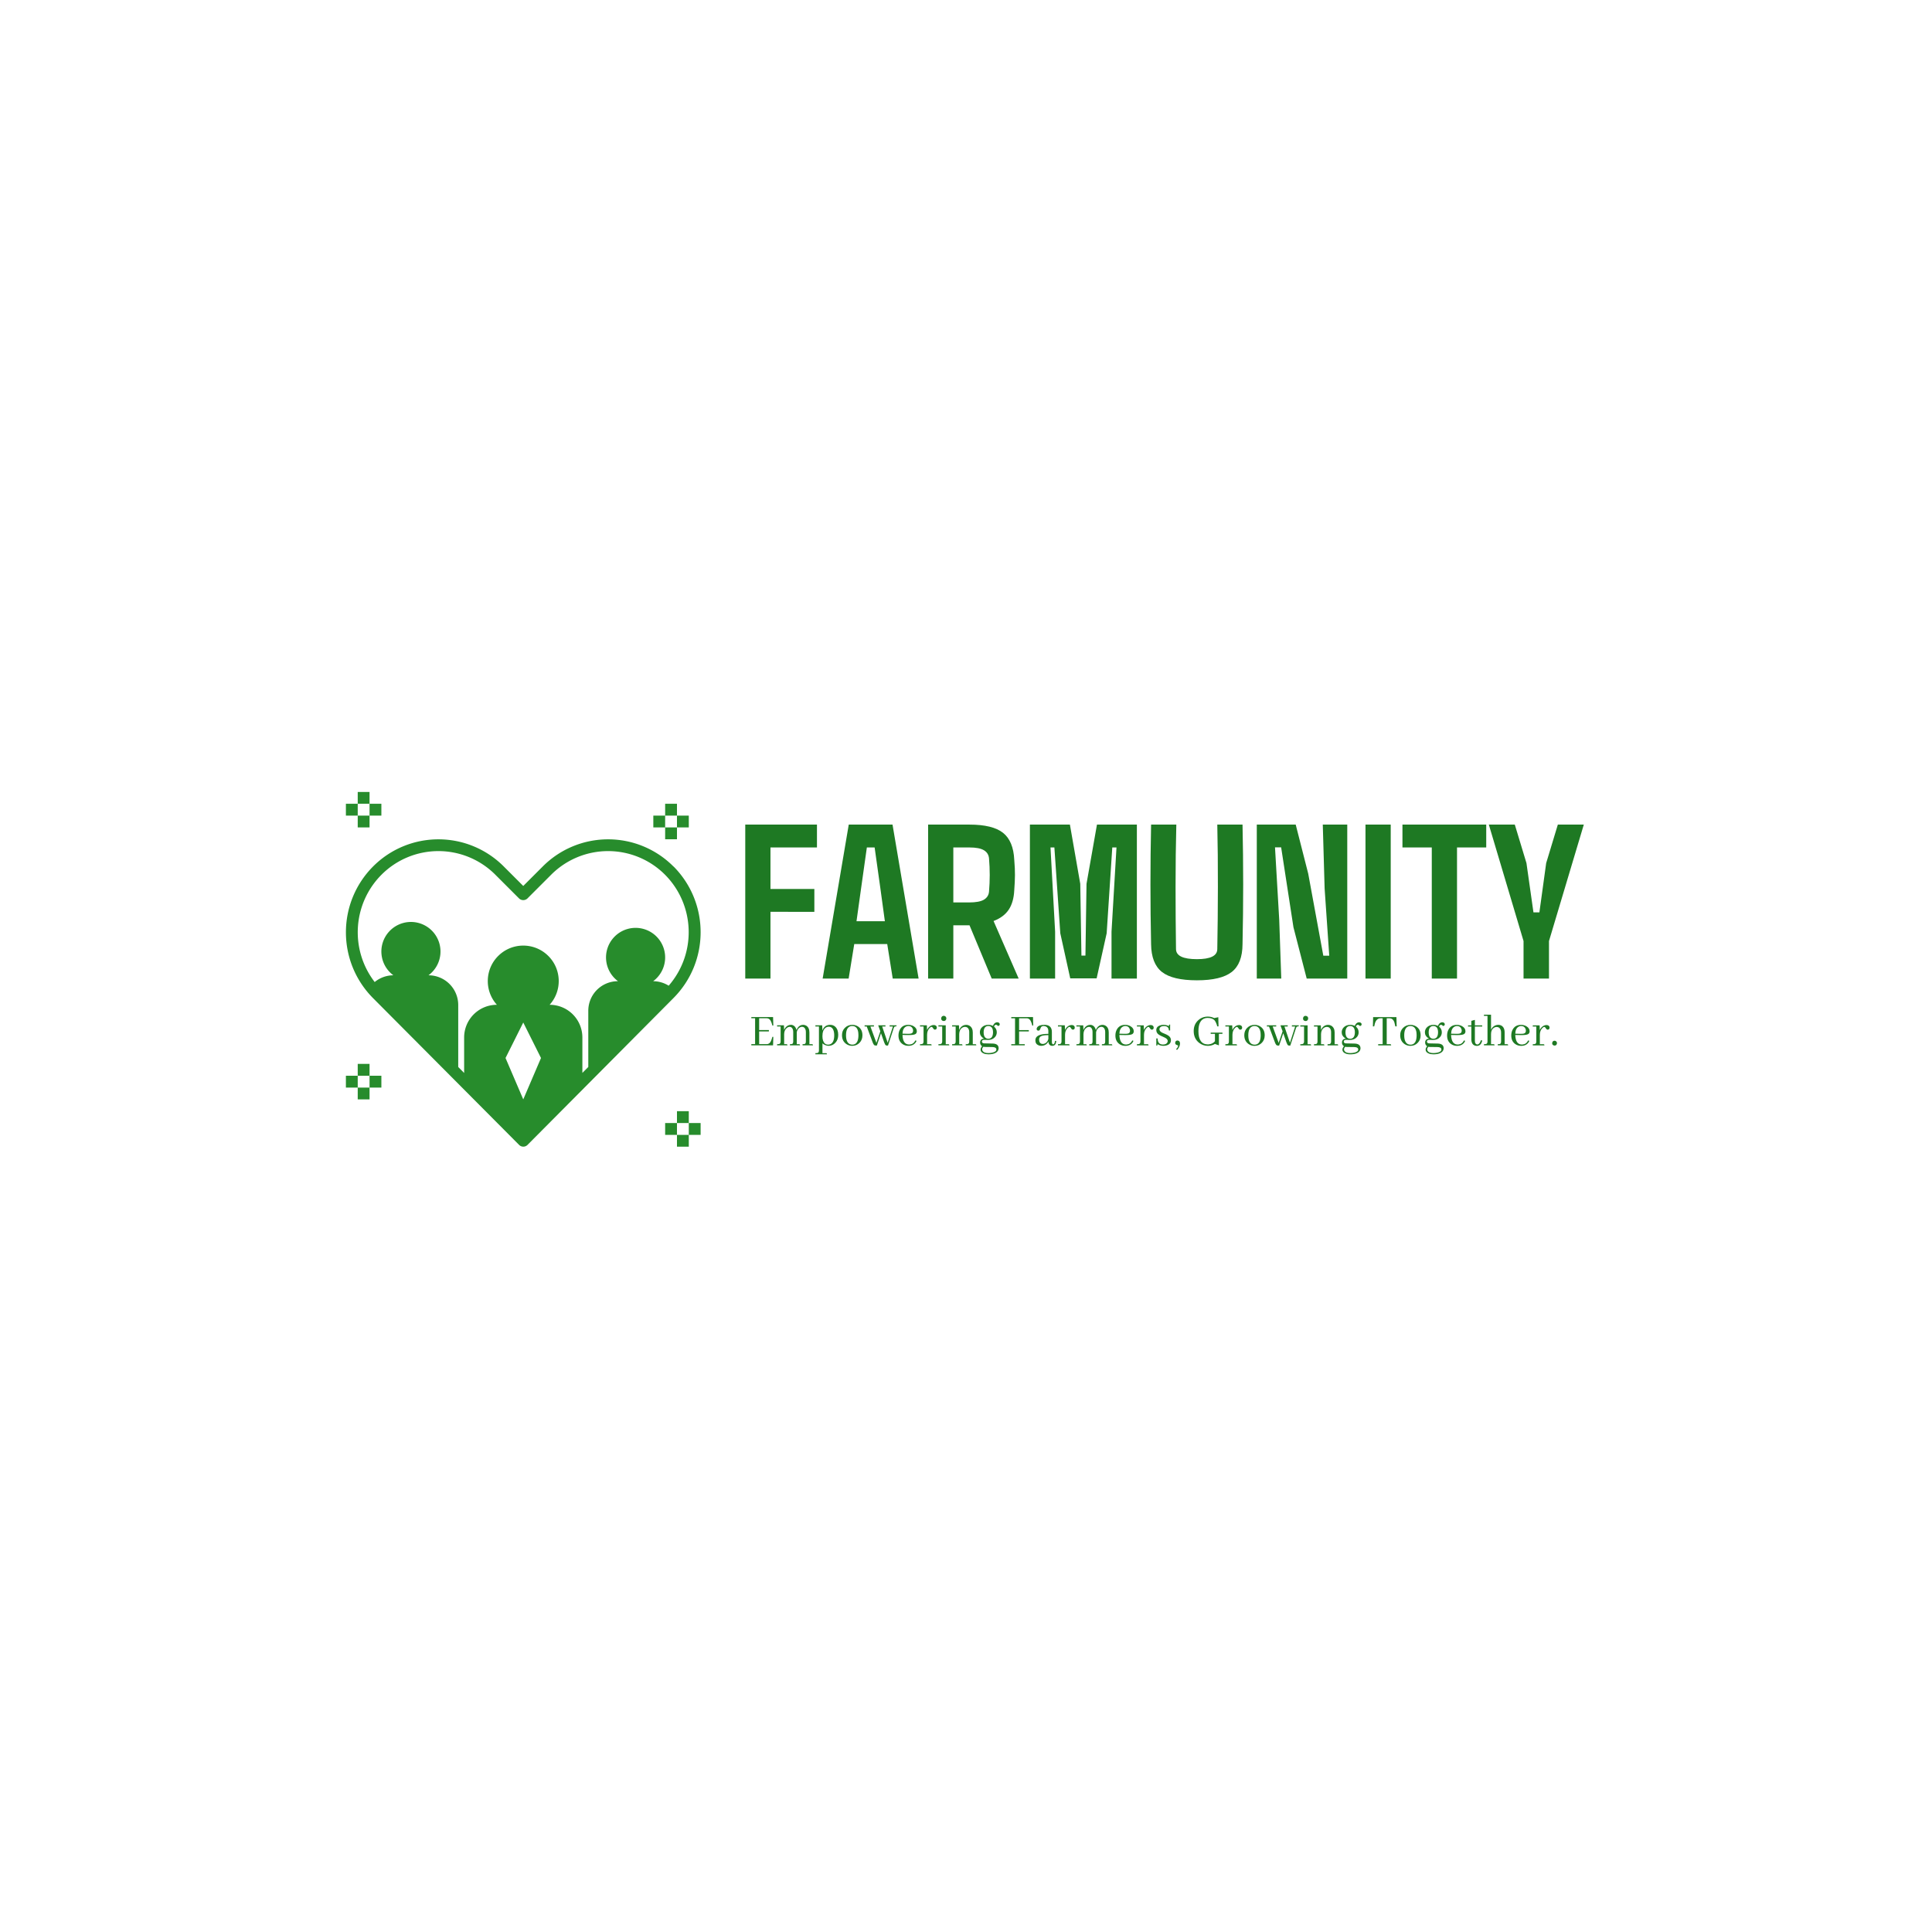 <svg xmlns="http://www.w3.org/2000/svg" xml:space="preserve" width="1500" height="1500" data-id="lg_NLK5hI0iLD6sne06Wb" data-version="1" viewBox="0 0 1500 1500"><path fill="#fff" stroke="transparent" d="M0 0h1500v1500H0z"/><g data-padding="20"><g transform="translate(-622.913 -636.062)scale(1.786)"><rect width="368.484" height="108.48" x="162.826" y="324.559" fill="none" rx="0" ry="0" transform="translate(506.58 372.58)"/><path fill="#1e7923" d="M683.708 752.52v29.02h-10.96V714.6h31.17v9.94h-20.21v18.05h19.08v9.93Zm36.42 14.02-2.44 15h-11.3l11.35-66.94h19.03l11.34 66.94h-11.25l-2.39-15Zm5.48-42-2.44 17.3-2.06 14.76h12.33l-2.02-14.76-2.43-17.3Zm37.59 33.84v23.16h-10.96V714.6h17.95q10.08 0 14.6 3.56 4.52 3.57 4.9 11.77.33 3.89.3 6.66-.02 2.76-.3 6.51-.24 5.2-2.39 8.46-2.16 3.26-6.61 4.95l10.92 25.03h-11.72l-9.65-23.16Zm6.99-33.84h-6.99v23.9h6.85q4.45 0 6.47-1.21 2.01-1.22 2.2-3.52.61-7.22 0-14.39-.19-2.34-2.2-3.56-2.02-1.22-6.33-1.22m37.26 36.61v20.39h-10.96V714.6h17.39l4.5 25.74.51 31.21h1.74l.47-31.21 4.54-25.74h17.35v66.94h-11.02v-20.39l2.16-36.61h-1.83l-2.44 37.31-4.36 19.59h-11.48l-4.32-19.59-2.57-37.31h-1.69Zm61.65 21.14q-10.6 0-15.22-3.63-4.61-3.64-4.71-12.07-.56-26.02 0-51.99h10.97q-.33 12.84-.33 27.02t.19 27.07q0 4.41 9.1 4.41 8.85 0 8.85-4.41.24-12.89.26-27.07.03-14.18-.26-27.02h10.97q.57 25.97 0 51.99-.04 8.43-4.68 12.07-4.64 3.63-15.14 3.63m35.77-26.35.89 25.6h-10.64V714.6h16.92l5.44 21.33 6.56 35.67h2.58l-2.01-29.2-.8-27.8h10.64v66.94h-17.63l-5.76-22.31-5.35-34.74h-2.67Zm48.47-41.34v66.94h-10.97V714.6Zm28.82 9.94v57h-10.97v-57h-12.75v-9.94h36.42v9.94Zm39.98 40.69v16.31h-11.06v-16.31l-15.09-50.63h11.29l5.07 16.74 3.04 21.42h2.58l2.95-21.42 5.07-16.74h11.29Z"/><rect width="358.162" height="23.73" x="167.987" y="366.934" fill="none" rx="0" ry="0" transform="translate(506.58 425.16)"/><path fill="#1e7923" d="M684.538 801.95h.41l-.11-3.69h-9.45v.53h1.64v11.24h-1.64v.53h9.45l.11-3.69h-.41l-.29.96q-.51 1.75-1.52 2.1-.31.1-.66.1h-3.28v-5.52h4.23v-.59h-4.23v-5.13h3.28q1.48 0 2.12 1.99.04.12.06.2Zm6.05 8.1h-.93v-4.43q.06-1.81 1.25-2.69.56-.41 1.11-.41 1.03 0 1.42 1.13.16.49.16 1.11v4.06q0 .94-.45 1.13-.29.1-.99.1v.51h4.41q0-.45-.3-.49-.09-.02-.21-.02h-.92v-5.25q.33-1.5 1.45-2.09.43-.21.82-.21 1.05 0 1.48 1.09.21.51.21 1.17v4.06q0 .94-.46 1.13-.28.1-.98.1v.51h4.53q0-.45-.31-.49-.08-.02-.2-.02h-1.05v-5.09q0-2.11-1.37-2.95-.62-.37-1.33-.37-1.56 0-2.5 1.46-.25.37-.42.78-.36-1.62-1.62-2.1-.36-.14-.75-.14-1.48 0-2.44 1.25-.35.45-.56 1.01l-.08-2.05h-2.97v.51h1.53v6.46q0 .94-.53 1.13-.31.1-1 .1v.51h4.51q0-.43-.31-.49-.1-.02-.2-.02m17.16 3.9h-1.44v-4.25q1.13.98 2.61 1.07 1.82 0 3.05-1.38 1.19-1.33 1.19-3.38 0-2.34-1.29-3.55-.9-.82-2.19-.82-1.99 0-2.98 1.58-.24.41-.41.86l-.1-2.23h-2.95v.51h1.54v10.35q0 .95-.54 1.13-.3.11-1 .11v.51h5.02q0-.45-.3-.49-.09-.02-.21-.02m1.27-11.49q1.79 0 2.26 2.24.14.67.14 1.51 0 3.02-1.62 3.82-.47.22-1.02.22-1.58 0-2.18-1.66-.31-.84-.31-1.99 0-2.66 1.38-3.69.61-.45 1.35-.45m7.53 3.73q0-3.18 1.74-3.87.45-.17.94-.17 2.28 0 2.65 2.87.06.5.06 1.09 0 3.45-1.89 4.04-.36.1-.75.1-2.08 0-2.61-2.46-.14-.71-.14-1.6m2.75-4.55q-1.97 0-3.29 1.35-1.21 1.25-1.21 3.12 0 2.59 1.89 3.88 1.15.78 2.54.78 1.97 0 3.27-1.4 1.18-1.27 1.18-3.18 0-2.58-1.9-3.83-1.13-.72-2.48-.72m7.85.71h1.54v-.51h-4.06v.51h.92l2.56 6.87q.44 1.17.89 1.35.22.08.55.08h.41l1.78-5.37 1.38 3.94q.39 1.15.8 1.35.2.08.55.08h.33l2.48-7.56q.21-.64.49-.72.11-.02.23-.02.45 0 .51-.29.02-.1.02-.22h-3.03v.51h1.43l-2.27 7.07-2.4-7.07h1.43v-.51h-3.16l.93 2.6-1.7 5.04Zm16.49-.2q1.43 0 1.91 1.21.16.39.16.84 0 1.03-.98 1.25-.52.11-1.46.09l-2.17-.06q.1-2.36 1.53-3.08.48-.25 1.01-.25m3.57 6.44-.52-.18q-.71 1.56-2.31 1.76-.21.02-.39.02-2.16 0-2.71-2.56-.16-.72-.18-1.58l2.46.04q2.5.04 3.22-.47.55-.41.55-1.17 0-1.39-1.41-2.21-1.01-.6-2.32-.6-2.57 0-3.67 2.13-.58 1.11-.58 2.51 0 2.54 1.83 3.77 1.08.72 2.48.72 2.21 0 3.26-1.6.16-.29.29-.58m6.06 1.46h-1.48v-4.08q0-1.87 1.15-3 .45-.43.76-.45.35 0 .63.51.33.58.62.66.12.04.24.04.62 0 .78-.59.05-.13.05-.25 0-.92-.95-1.13-.2-.04-.39-.04-1.23 0-2.19 1.05-.45.49-.72 1.11l-.08-2.03h-2.98v.51h1.54v6.46q0 .94-.53 1.13-.31.1-1.01.1v.51h5.07q0-.45-.31-.49-.08-.02-.2-.02m7.66 0h-1.03v-8.2h-3.18v.51h1.64v6.46q0 .94-.63 1.15-.31.08-1.01.08v.51h4.72q0-.45-.31-.49-.1-.02-.2-.02m-.78-11.2q0-.72-.64-1.02-.24-.11-.47-.11-.72 0-1.03.66-.1.23-.1.47 0 .76.68 1.05.22.08.45.08.72 0 1.01-.66.1-.22.1-.47m6.52 11.2h-.92v-4.43q.06-1.91 1.35-2.75.55-.35 1.13-.35 1.25 0 1.7 1.17.18.47.18 1.07v4.06q0 .94-.53 1.13-.31.1-1 .1v.51h4.61q0-.45-.31-.49-.08-.02-.2-.02h-1.03v-5.09q0-2.05-1.41-2.93-.66-.39-1.42-.39-1.52 0-2.5 1.21-.37.47-.59 1.05l-.09-2.05h-2.97v.51h1.54v6.46q0 .94-.53 1.13-.31.1-1.01.1v.51h4.51q0-.45-.31-.49-.08-.02-.2-.02m9.7-5.18q.04-2.71 2.05-2.73 2.01.04 2.03 2.73-.04 2.79-2.03 2.81-2.03-.04-2.05-2.81m2.07-3.24q-1.85 0-2.93 1.19-.78.88-.78 2.07 0 1.56 1.52 2.59.14.1.28.18-1.31 0-1.64 1.13-.06.26-.06.53.02 1.09.88 1.62-.67.72-.67 1.46 0 1.12 1.33 1.68.84.37 2.07.37 3.12 0 4.12-1.52.33-.51.33-1.09 0-1.76-2.03-2.03-.27-.04-.55-.04l-3.74-.08q-.94-.06-.96-.82 0-.53.68-.68.14-.02.3-.02l1.81.02q1.82 0 2.91-1.23.78-.88.78-2.09-.02-1.54-1.19-2.46.19-.66.7-.78.08-.02.16-.02.29 0 .62.31.22.2.41.2.51-.12.59-.65 0-.64-.59-.86-.23-.09-.45-.09-.97 0-1.56.86-.23.33-.35.72-.92-.47-1.99-.47m0 12.28q-2.03 0-2.56-1.06-.15-.29-.15-.58.02-.55.5-1.1.41.08.67.08l3.16.04q1.54.02 1.78.7.07.16.07.41 0 .9-1.69 1.31-.82.2-1.78.2m9.95-3.35h5.86v-.53h-2.46v-5.52h4.23v-.59h-4.23v-5.13h3.28q1.48 0 2.11 1.99.05.12.07.2l.28.97h.41l-.1-3.69h-9.45v.53h1.64v11.24h-1.64Zm17.78.21q1.58 0 1.74-1.91.02-.12.02-.23l-.53-.02q-.15 1.5-.8 1.52-.54-.04-.56-1.07v-4.32q0-2.94-2.93-3.1h-.37q-2.29 0-3.07 1.07-.25.35-.25.69 0 .64.59.74.11.02.21.02.47 0 .7-.59.28-.76.39-.9.39-.52 1.21-.52 1.92.13 1.99 2.12v1.29q-4.82 0-5.52 2.01-.12.39-.12.84 0 1.56 1.37 2.13.55.23 1.17.23 1.5 0 2.52-1.03.37-.39.56-.82.24 1.83 1.68 1.85m-4.08-.82q-1.25 0-1.54-1.25-.06-.29-.06-.64 0-1.37 1.58-1.74.84-.19 2.44-.21v1.64q-.31 1.42-1.5 1.99-.47.21-.92.21m11.15.1h-1.47v-4.08q0-1.87 1.14-3 .46-.43.76-.45.35 0 .64.51.33.58.61.66.13.04.25.04.62 0 .78-.59.04-.13.04-.25 0-.92-.94-1.13-.21-.04-.39-.04-1.23 0-2.2 1.05-.45.49-.71 1.11l-.09-2.03h-2.97v.51h1.54v6.46q0 .94-.54 1.13-.3.1-1 .1v.51h5.07q0-.45-.31-.49-.08-.02-.21-.02m7.47 0h-.93v-4.43q.07-1.81 1.26-2.69.55-.41 1.1-.41 1.03 0 1.42 1.13.16.49.16 1.11v4.06q0 .94-.45 1.13-.29.1-.98.1v.51h4.41q0-.45-.31-.49-.08-.02-.21-.02h-.92v-5.25q.33-1.5 1.46-2.09.43-.21.82-.21 1.04 0 1.47 1.09.21.51.21 1.17v4.06q0 .94-.45 1.13-.29.1-.99.1v.51h4.53q0-.45-.3-.49-.08-.02-.21-.02h-1.04v-5.09q0-2.11-1.38-2.95-.61-.37-1.33-.37-1.56 0-2.5 1.46-.25.37-.41.78-.37-1.62-1.62-2.1-.37-.14-.76-.14-1.48 0-2.44 1.25-.35.45-.56 1.01l-.08-2.05h-2.97v.51h1.54v6.46q0 .94-.54 1.13-.3.1-1 .1v.51h4.51q0-.43-.31-.49-.1-.02-.2-.02m17.22-7.9q1.44 0 1.91 1.21.17.39.17.84 0 1.03-.99 1.25-.51.11-1.46.09l-2.17-.06q.1-2.36 1.54-3.08.47-.25 1-.25m3.57 6.44-.51-.18q-.72 1.56-2.32 1.76-.2.02-.39.02-2.15 0-2.7-2.56-.17-.72-.19-1.58l2.46.04q2.5.04 3.22-.47.56-.41.56-1.17 0-1.39-1.42-2.21-1-.6-2.32-.6-2.56 0-3.67 2.13-.57 1.11-.57 2.51 0 2.54 1.82 3.77 1.09.72 2.48.72 2.22 0 3.27-1.6.16-.29.28-.58m6.05 1.46h-1.47v-4.08q0-1.87 1.14-3 .46-.43.76-.45.35 0 .64.51.33.58.61.66.13.04.25.04.61 0 .78-.59.04-.13.04-.25 0-.92-.94-1.13-.21-.04-.39-.04-1.23 0-2.2 1.05-.45.49-.72 1.11l-.08-2.03h-2.97v.51h1.54v6.46q0 .94-.54 1.13-.3.1-1 .1v.51h5.06q0-.45-.3-.49-.08-.02-.21-.02m6.75.15q1.41 0 1.91-.86.18-.31.18-.68 0-.86-1.25-1.47-.27-.15-.88-.41-1.68-.7-2.24-1.31-.59-.68-.59-1.58 0-1.42 1.56-1.99.71-.27 1.56-.27 1.35 0 2.33.57 0-.59.29-.67.12-.02.27-.02v2.56h-.54q-.04-1.89-2.09-1.91-1.54 0-1.91.91-.1.24-.1.51 0 .88 1.27 1.5.29.14.91.39 1.66.67 2.21 1.29.6.65.6 1.56 0 1.66-1.77 2.21-.68.23-1.47.23-1.48-.02-2.57-.74 0 .53-.26.61-.13.02-.29.02v-3.11h.57q.04 2.64 2.3 2.66m7.44-.4q0-1.1-.82-1.31-.16-.04-.3-.04-.66 0-.91.61-.08.21-.08.41 0 .66.66.91.1.02.16.04.45.12.47.35-.02.55-.9 1.47l.43.31q1.25-1.35 1.29-2.75m18.44-4.78h-5.11v.54h1.85v3.2q-1.03 1.23-2.75 1.37-.16.02-.33.02-4.08-.04-4.1-5.74 0-4.88 2.95-5.66.52-.12 1.09-.12 2.11 0 3.06 1.16.61.8 1.1 2.51h.54l-.1-3.98-1.79.37q-1.29-.64-2.75-.64-2.46 0-4.22 1.62-1.93 1.79-1.93 4.66 0 3.28 2.34 5.12 1.7 1.32 3.81 1.32 1.54 0 2.79-.68.17-.08.27-.16l1.74.63v-5h1.54Zm5.82 5.03h-1.47v-4.08q0-1.87 1.15-3 .45-.43.75-.45.35 0 .64.51.33.58.62.66.12.04.24.04.62 0 .78-.59.04-.13.04-.25 0-.92-.94-1.13-.21-.04-.39-.04-1.23 0-2.2 1.05-.45.49-.71 1.11l-.08-2.03h-2.98v.51h1.54v6.46q0 .94-.53 1.13-.31.1-1.01.1v.51h5.07q0-.45-.31-.49-.08-.02-.21-.02m5.42-3.86q0-3.18 1.74-3.87.45-.17.94-.17 2.28 0 2.65 2.87.06.5.06 1.09 0 3.45-1.88 4.04-.37.1-.76.1-2.08 0-2.61-2.46-.14-.71-.14-1.6m2.75-4.55q-1.97 0-3.29 1.35-1.2 1.25-1.2 3.12 0 2.59 1.88 3.88 1.15.78 2.54.78 1.97 0 3.27-1.4 1.18-1.27 1.18-3.18 0-2.58-1.9-3.83-1.13-.72-2.48-.72m7.85.71h1.54v-.51h-4.06v.51h.92l2.56 6.87q.44 1.17.89 1.35.22.08.55.08h.41l1.78-5.37 1.38 3.94q.39 1.15.8 1.35.2.08.55.08h.33l2.48-7.56q.21-.64.49-.72.11-.02.23-.02.45 0 .51-.29.02-.1.02-.22h-3.03v.51h1.43l-2.27 7.07-2.4-7.07h1.43v-.51h-3.16l.93 2.6-1.7 5.04Zm16.2 7.7h-1.02v-8.2h-3.18v.51h1.64v6.46q0 .94-.64 1.15-.3.08-1 .08v.51h4.71q0-.45-.3-.49-.11-.02-.21-.02m-.78-11.2q0-.72-.63-1.02-.25-.11-.47-.11-.72 0-1.03.66-.1.23-.1.47 0 .76.67 1.05.23.08.46.08.71 0 1-.66.1-.22.1-.47m6.52 11.2h-.92v-4.43q.06-1.91 1.35-2.75.56-.35 1.13-.35 1.25 0 1.7 1.17.19.47.19 1.07v4.06q0 .94-.53 1.13-.31.1-1.01.1v.51h4.62q0-.45-.31-.49-.08-.02-.21-.02h-1.02v-5.09q0-2.05-1.42-2.93-.65-.39-1.41-.39-1.52 0-2.5 1.21-.37.47-.6 1.05l-.08-2.05h-2.97v.51h1.53v6.46q0 .94-.53 1.13-.31.1-1 .1v.51h4.51q0-.45-.31-.49-.08-.02-.21-.02m9.7-5.18q.05-2.71 2.06-2.73 2 .04 2.03 2.73-.05 2.79-2.03 2.81-2.04-.04-2.06-2.81m2.08-3.24q-1.85 0-2.94 1.19-.78.88-.78 2.07 0 1.56 1.52 2.59.14.1.29.18-1.31 0-1.64 1.13-.06.26-.06.53.02 1.09.88 1.62-.68.72-.68 1.46 0 1.12 1.33 1.68.85.37 2.08.37 3.11 0 4.12-1.52.33-.51.33-1.09 0-1.76-2.03-2.03-.27-.04-.56-.04l-3.73-.08q-.94-.06-.96-.82 0-.53.67-.68.15-.02.31-.02l1.8.02q1.83 0 2.92-1.23.78-.88.78-2.09-.02-1.54-1.19-2.46.18-.66.69-.78.09-.02.17-.02.28 0 .61.31.23.2.41.2.52-.12.6-.65 0-.64-.6-.86-.22-.09-.45-.09-.96 0-1.56.86-.22.33-.35.72-.92-.47-1.98-.47m0 12.28q-2.03 0-2.57-1.06-.14-.29-.14-.58.02-.55.49-1.1.41.08.68.08l3.16.04q1.53.02 1.78.7.06.16.06.41 0 .9-1.68 1.31-.82.2-1.78.2m12.14-3.35h5.64q0-.45-.33-.51-.1-.02-.21-.02h-1.39v-11.24h1.19q1.66 0 2.21 2.01 0 .08.02.12l.33 1.38h.58l-.11-4.04h-10.13l-.1 4.04h.57l.33-1.38q.66-2.01 2.24-2.13h1.1v11.24h-1.94Zm11.32-4.37q0-3.18 1.74-3.87.45-.17.94-.17 2.28 0 2.65 2.87.06.5.06 1.09 0 3.45-1.89 4.04-.37.1-.76.1-2.07 0-2.6-2.46-.14-.71-.14-1.6m2.74-4.55q-1.96 0-3.28 1.35-1.21 1.25-1.21 3.12 0 2.59 1.89 3.88 1.15.78 2.54.78 1.97 0 3.26-1.4 1.19-1.27 1.19-3.18 0-2.58-1.9-3.83-1.13-.72-2.49-.72m7.89 3.23q.04-2.71 2.05-2.73 2.01.04 2.03 2.73-.04 2.79-2.03 2.81-2.03-.04-2.05-2.81m2.07-3.24q-1.84 0-2.93 1.19-.78.88-.78 2.07 0 1.56 1.52 2.59.14.1.28.18-1.31 0-1.64 1.13-.06.26-.06.53.02 1.09.88 1.62-.67.72-.67 1.46 0 1.12 1.33 1.68.84.37 2.07.37 3.12 0 4.12-1.52.33-.51.33-1.09 0-1.76-2.03-2.03-.27-.04-.55-.04l-3.74-.08q-.94-.06-.96-.82 0-.53.68-.68.14-.02.31-.02l1.8.02q1.83 0 2.91-1.23.78-.88.78-2.09-.02-1.54-1.19-2.46.19-.66.7-.78.08-.02.16-.02.29 0 .62.31.22.2.41.2.51-.12.59-.65 0-.64-.59-.86-.23-.09-.45-.09-.97 0-1.56.86-.23.33-.35.72-.92-.47-1.99-.47m0 12.28q-2.03 0-2.56-1.06-.15-.29-.15-.58.02-.55.5-1.1.41.08.67.08l3.16.04q1.54.02 1.79.7.06.16.06.41 0 .9-1.68 1.31-.83.2-1.79.2m10.22-11.76q1.44 0 1.91 1.21.17.39.17.84 0 1.03-.99 1.25-.51.11-1.45.09l-2.18-.06q.1-2.36 1.54-3.08.47-.25 1-.25m3.57 6.44-.51-.18q-.72 1.56-2.32 1.76-.2.02-.39.02-2.15 0-2.7-2.56-.17-.72-.19-1.58l2.46.04q2.5.04 3.22-.47.56-.41.56-1.17 0-1.39-1.42-2.21-1-.6-2.32-.6-2.56 0-3.67 2.13-.57 1.11-.57 2.51 0 2.54 1.82 3.77 1.09.72 2.48.72 2.22 0 3.27-1.6.16-.29.28-.58m1.25-6.74v.51h1.44v5.78q.14 2.56 2.36 2.65 1.88 0 2.36-2.32v-.04l-.56-.1q-.51 1.7-1.49 1.84-1.11-.04-1.13-1.58v-6.23h3.18v-.51h-3.18v-2.38l-1.54.43v1.95Zm11.03 8.19h-1.03v-4.43q0-1.87 1.29-2.71.54-.35 1.11-.35 1.25 0 1.74 1.17.23.56.23 1.23v3.86q0 .94-.45 1.13-.29.1-.99.1v.51h4.52q0-.45-.31-.49-.08-.02-.21-.02h-1.02v-5.09q0-2.23-1.48-3.03-.57-.29-1.23-.29-1.52 0-2.54 1.11-.43.47-.66 1.06v-6.58h-3.08v.51h1.54v11.08q0 .94-.53 1.13-.31.1-1.01.1v.51h4.62q0-.45-.31-.49-.08-.02-.2-.02m12.04-7.89q1.44 0 1.91 1.21.17.39.17.84 0 1.03-.99 1.25-.51.11-1.45.09l-2.18-.06q.1-2.36 1.54-3.08.47-.25 1-.25m3.57 6.44-.51-.18q-.72 1.56-2.32 1.76-.2.02-.39.02-2.15 0-2.7-2.56-.17-.72-.19-1.58l2.46.04q2.5.04 3.22-.47.56-.41.56-1.17 0-1.39-1.42-2.21-1-.6-2.32-.6-2.56 0-3.67 2.13-.57 1.11-.57 2.51 0 2.54 1.82 3.77 1.09.72 2.49.72 2.21 0 3.26-1.6.16-.29.28-.58m6.05 1.46h-1.47v-4.08q0-1.87 1.14-3 .46-.43.76-.45.35 0 .64.51.33.58.61.66.13.04.25.04.62 0 .78-.59.04-.13.04-.25 0-.92-.94-1.13-.21-.04-.39-.04-1.23 0-2.2 1.05-.45.49-.71 1.11l-.09-2.03h-2.97v.51h1.54v6.46q0 .94-.53 1.13-.31.1-1.01.1v.51h5.07q0-.45-.31-.49-.08-.02-.21-.02m5.97-.44q0-.68-.61-.97-.21-.1-.44-.1-.67 0-.94.62-.1.22-.1.45 0 .65.59.94.23.1.45.1.66 0 .95-.59.1-.23.1-.45"/><path fill="#278c2c" d="M641.572 732.847a40.09 40.09 0 0 0-56.9 0l-8.43 8.43-8.43-8.43a40.09 40.09 0 0 0-56.9 0c-15.678 15.827-15.678 41.33 0 57.157l63.532 63.84a2.57 2.57 0 0 0 3.65 0l63.478-63.865c15.687-15.82 15.698-41.324.026-57.157m-65.355 101.232-7.71-17.99 7.71-15.42 7.71 15.42Zm56.463-51.374a12.85 12.85 0 1 0-15.266 0 12.85 12.85 0 0 0-12.927 12.927v24.363l-2.57 2.57v-15.368a14.21 14.21 0 0 0-14.238-14.238c5.556-6.174 5.224-15.639-.751-21.408s-15.446-5.769-21.422 0c-5.975 5.77-6.307 15.234-.751 21.408a14.21 14.21 0 0 0-14.238 14.238v15.394l-2.57-2.596v-26.933a12.927 12.927 0 0 0-12.927-12.927 12.85 12.85 0 1 0-15.266 0 12.85 12.85 0 0 0-8.121 2.93c-10.832-14.07-9.59-33.98 2.904-46.595a34.95 34.95 0 0 1 49.6 0l10.28 10.28a2.65 2.65 0 0 0 3.599 0l10.28-10.28a34.95 34.95 0 0 1 49.6 0c13.032 13.19 13.704 34.192 1.543 48.188a12.85 12.85 0 0 0-6.76-1.953m10.358 56.514h5.14v5.14h-5.14Zm0 10.28h5.14v5.14h-5.14Zm5.14-5.14h5.14v5.14h-5.14Zm-10.28 0h5.14v5.14h-5.14Zm-133.64-25.7h5.14v5.14h-5.14Zm0 10.28h5.14v5.14h-5.14Zm5.14-5.14h5.14v5.14h-5.14Zm-10.28 0h5.14v5.14h-5.14Zm138.78-118.22h5.14v5.14h-5.14Zm0 10.28h5.14v5.14h-5.14Zm5.14-5.14h5.14v5.14h-5.14Zm-10.28 0h5.14v5.14h-5.14Zm-128.5-10.28h5.14v5.14h-5.14Zm0 10.28h5.14v5.14h-5.14Zm5.14-5.14h5.14v5.14h-5.14Zm-10.28 0h5.14v5.14h-5.14Z"/></g><path fill="transparent" stroke="transparent" stroke-width="1.855" d="M250 604.36h1000v291.28H250z"/></g></svg>